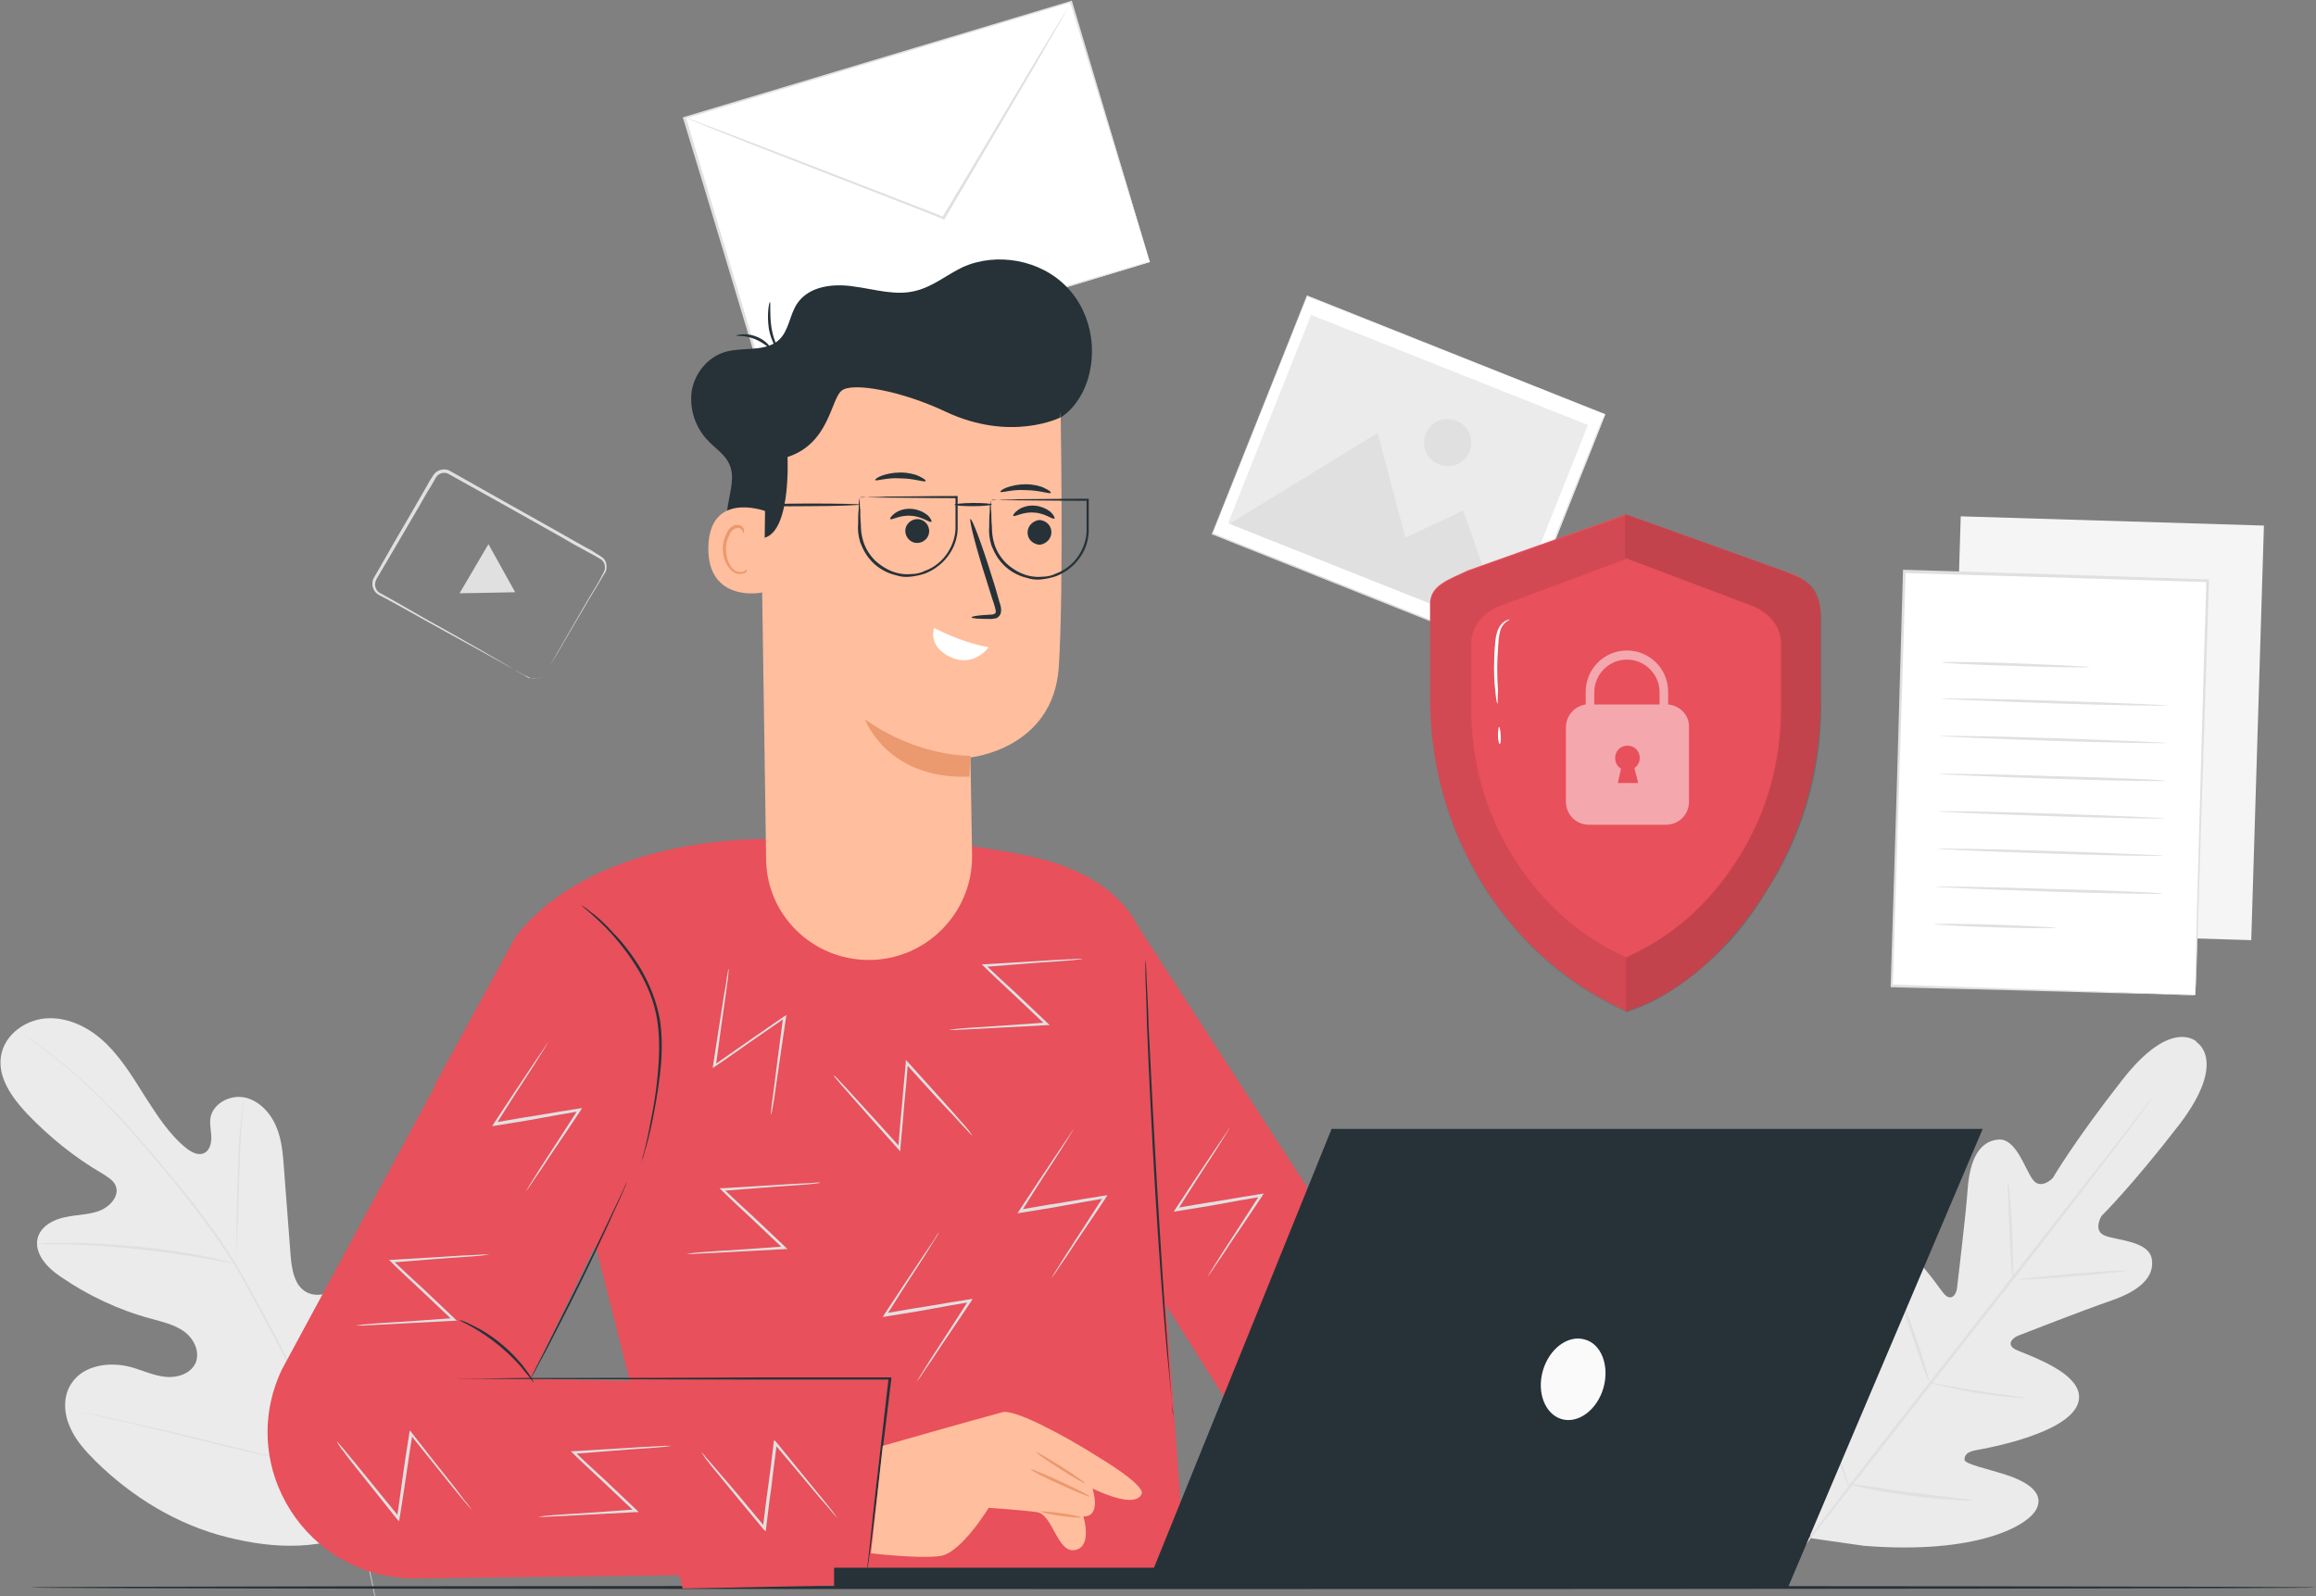 <svg width="547" height="377" viewBox="0 0 547 377" fill="none" xmlns="http://www.w3.org/2000/svg">
<rect x="0" y="0" width="547" height="377" fill="#808080" stroke="none"/>
<g clip-path="url(#clip0)">
<path d="M86.934 361.092C104.371 346.825 106.646 322.71 104.245 301.499C103.866 297.964 103.866 294.176 101.97 291.146C99.949 288.116 95.779 286.348 92.746 288.116C90.219 289.631 89.208 292.787 87.945 295.439C86.176 298.974 83.522 302.004 80.111 304.15C77.963 305.539 75.183 306.423 72.782 305.413C69.496 304.024 68.865 299.731 68.612 296.196C68.107 289.631 67.601 283.066 67.096 276.374C66.843 272.839 66.59 269.177 65.2 266.021C63.81 262.738 61.031 259.835 57.619 259.203C54.081 258.572 50.038 260.845 49.658 264.38C49.532 265.895 49.911 267.284 49.911 268.799C49.911 270.314 49.406 271.955 48.016 272.46C46.626 272.965 45.11 272.081 43.972 271.198C39.929 267.915 37.149 263.496 34.369 259.203C31.589 254.784 28.936 250.365 25.271 246.704C21.607 243.043 16.679 240.391 11.499 240.517C6.318 240.644 1.137 244.179 0.253 249.355C-0.632 254.406 2.78 259.203 6.318 262.991C11.625 268.546 17.69 273.47 24.261 277.258C25.398 278.015 26.788 278.773 27.293 280.035C28.304 282.308 26.156 284.833 23.882 285.843C21.228 286.98 18.322 286.853 15.542 287.485C12.762 287.99 9.856 289.505 8.971 292.156C7.834 295.944 11.12 299.479 14.405 301.625C20.849 306.044 28.051 309.453 35.633 311.473C38.286 312.231 41.193 312.862 43.467 314.503C45.741 316.145 47.258 319.175 46.247 321.826C45.11 324.478 41.951 325.488 39.171 325.235C36.391 324.983 33.737 323.72 31.084 322.962C26.03 321.574 19.712 322.331 16.806 326.876C14.91 329.78 15.037 333.694 16.427 336.851C17.69 340.007 20.091 342.658 22.618 345.184C31.21 353.643 41.951 360.208 53.702 363.112C65.327 366.016 75.941 366.142 86.934 361.092Z" fill="#EBEBEB"/>
<path d="M88.576 376.874C87.06 368.541 84.407 358.693 80.363 348.214C76.32 337.734 70.886 326.624 64.821 315.135C63.305 312.231 61.789 309.453 60.272 306.675C58.756 303.898 57.24 301.12 55.724 298.595C52.565 293.419 49.027 288.621 45.615 284.202C42.203 279.783 38.665 275.743 35.506 271.955C32.221 268.167 29.189 264.632 26.156 261.602C20.217 255.542 14.91 251.123 11.119 248.219C9.224 246.83 7.708 245.694 6.697 245.063C6.192 244.684 5.812 244.431 5.56 244.305C5.307 244.179 5.181 244.053 5.181 244.053C5.181 244.053 5.307 244.179 5.56 244.305C5.812 244.558 6.192 244.81 6.697 245.189C7.708 245.946 9.224 246.956 11.119 248.472C14.91 251.375 20.217 255.794 26.03 261.855C28.936 264.885 32.095 268.42 35.254 272.208C38.539 275.995 41.951 280.035 45.362 284.581C48.774 289 52.312 293.797 55.471 298.974C57.113 301.625 58.503 304.277 60.02 307.054C61.536 309.832 63.052 312.609 64.569 315.513C70.634 327.003 76.067 338.113 80.11 348.466C84.154 358.945 86.934 368.667 88.45 377" fill="#E0E0E0"/>
<path d="M55.471 298.595C55.471 298.595 55.597 298.09 55.723 297.08C55.85 296.07 55.976 294.681 55.976 292.914C56.229 289.378 56.355 284.454 56.482 279.025C56.608 273.596 56.861 268.672 57.113 265.137C57.24 263.37 57.366 261.981 57.492 260.971C57.619 259.961 57.619 259.456 57.619 259.456C57.619 259.456 57.492 259.961 57.366 260.971C57.24 261.981 56.987 263.37 56.861 265.137C56.482 268.672 56.229 273.596 56.102 279.025C55.976 284.454 55.85 289.252 55.85 292.914C55.85 294.681 55.723 296.07 55.723 297.08C55.471 297.964 55.471 298.595 55.471 298.595Z" fill="#E0E0E0"/>
<path d="M8.719 293.924C8.719 293.924 8.845 293.924 9.224 293.924C9.603 293.924 10.109 293.924 10.614 293.924C11.751 293.924 13.52 293.924 15.668 293.924C19.965 294.05 25.777 294.302 32.221 295.06C38.665 295.691 44.478 296.575 48.774 297.333C50.922 297.711 52.565 298.09 53.702 298.216C54.207 298.343 54.713 298.343 55.092 298.469C55.344 298.469 55.597 298.595 55.597 298.469C55.597 298.469 55.471 298.343 55.092 298.343C54.713 298.216 54.334 298.09 53.702 297.964C52.565 297.711 50.922 297.333 48.774 296.828C44.604 295.944 38.792 295.06 32.221 294.429C25.777 293.797 19.838 293.545 15.542 293.545C13.394 293.545 11.625 293.545 10.488 293.671C9.982 293.671 9.477 293.797 9.098 293.797C8.845 293.797 8.719 293.797 8.719 293.924Z" fill="#E0E0E0"/>
<path d="M79.731 347.456C79.731 347.456 79.858 347.204 79.984 346.825C80.111 346.32 80.363 345.815 80.616 345.057C81.121 343.542 81.879 341.396 82.764 338.744C84.533 333.315 86.807 325.866 89.208 317.533C91.609 309.201 93.757 301.625 95.4 296.196C96.284 293.545 96.916 291.399 97.421 289.757C97.674 289 97.8 288.495 97.927 287.99C98.053 287.611 98.053 287.358 98.053 287.358C98.053 287.358 97.927 287.611 97.8 287.99C97.674 288.495 97.421 289 97.169 289.757C96.663 291.272 95.905 293.419 95.021 296.07C93.252 301.499 90.977 308.948 88.576 317.281C86.176 325.614 84.028 333.189 82.385 338.618C81.5 341.27 80.869 343.416 80.363 345.057C80.111 345.815 79.984 346.32 79.858 346.825C79.731 347.204 79.731 347.456 79.731 347.456Z" fill="#E0E0E0"/>
<path d="M16.806 333.063C16.806 333.063 17.058 333.189 17.437 333.189C17.943 333.315 18.575 333.442 19.206 333.568C20.849 333.947 23.123 334.452 25.903 335.083C31.589 336.346 39.424 338.239 48.016 340.386C56.608 342.532 64.569 344.3 70.255 345.562C73.161 346.194 75.435 346.699 77.078 346.951C77.836 347.077 78.468 347.204 78.973 347.33C79.352 347.456 79.605 347.456 79.605 347.456C79.605 347.456 79.352 347.33 78.973 347.33C78.468 347.204 77.836 347.077 77.204 346.951C75.562 346.572 73.287 346.067 70.507 345.436C64.821 344.173 56.987 342.28 48.395 340.133C39.803 337.987 31.842 336.219 26.156 334.957C23.25 334.326 20.975 333.821 19.333 333.568C18.575 333.442 17.943 333.315 17.437 333.189C17.058 333.063 16.806 332.937 16.806 333.063Z" fill="#E0E0E0"/>
<path d="M253.067 0.367L161.712 27.83L180.241 89.37L271.596 61.907L253.067 0.367Z" fill="white"/>
<path d="M271.541 61.865C271.541 61.865 271.415 61.487 271.162 60.729C270.909 59.971 270.53 58.835 270.151 57.446C269.267 54.542 268.003 50.376 266.361 45.073C263.075 34.342 258.4 19.065 252.714 0.379L253.093 0.505C227.822 8.08 196.106 17.676 161.737 28.029L161.99 27.65C168.56 49.619 174.878 70.451 180.438 89.137L180.059 88.884C206.973 80.804 229.717 74.112 245.891 69.314C253.978 66.916 260.295 65.022 264.718 63.759C266.866 63.128 268.635 62.623 269.772 62.244C270.278 62.118 270.783 61.992 271.036 61.865C271.415 61.865 271.541 61.865 271.541 61.865C271.541 61.865 271.415 61.865 271.162 61.992C270.909 62.118 270.404 62.244 269.899 62.37C268.761 62.749 267.119 63.254 264.971 63.886C260.548 65.274 254.23 67.168 246.27 69.567C230.096 74.491 207.225 81.435 180.311 89.642L180.059 89.768L179.932 89.515C174.246 70.829 168.055 49.871 161.358 28.029L161.231 27.776L161.484 27.65C195.853 17.297 227.695 7.828 252.84 0.253L253.093 0.126L253.219 0.379C258.779 19.191 263.454 34.594 266.613 45.326C268.13 50.629 269.393 54.795 270.278 57.699C270.657 59.088 271.036 60.224 271.162 60.982C271.415 61.487 271.541 61.865 271.541 61.865Z" fill="#E0E0E0"/>
<path d="M252.967 0.379C252.967 0.379 252.967 0.505 252.84 0.631C252.714 0.884 252.588 1.136 252.461 1.389C252.082 2.146 251.45 3.156 250.819 4.419C249.302 7.07 247.154 10.732 244.501 15.403C239.067 24.62 231.486 37.498 223.146 51.639L223.02 51.891L222.767 51.765C221.883 51.386 220.872 51.007 219.988 50.629C203.94 44.316 189.409 38.761 178.795 34.594C173.614 32.574 169.318 30.806 166.412 29.67C165.022 29.039 163.885 28.66 163 28.281C162.621 28.155 162.369 28.029 162.116 27.902C161.863 27.776 161.863 27.776 161.863 27.776C161.863 27.776 161.99 27.776 162.116 27.902C162.369 28.029 162.621 28.029 163 28.155C163.885 28.408 165.022 28.913 166.412 29.418C169.445 30.554 173.741 32.195 178.921 34.215C189.535 38.255 204.067 43.937 220.114 50.124C221.125 50.502 222.009 50.881 222.894 51.26L222.515 51.386C230.981 37.245 238.562 24.494 244.122 15.151C246.902 10.605 249.05 6.944 250.692 4.293C251.45 3.03 252.082 2.02 252.461 1.389C252.714 1.136 252.84 0.884 252.967 0.631C252.967 0.379 252.967 0.379 252.967 0.379Z" fill="#E0E0E0"/>
<path d="M518.822 246.073C518.822 246.073 512.883 240.265 501.385 254.911C489.886 269.556 484.832 278.268 484.832 278.268C484.832 278.268 481.926 281.298 480.031 278.52C478.135 275.869 476.114 268.799 471.944 269.177C467.521 269.556 465.247 273.849 464.741 280.793C464.236 287.737 462.341 302.888 462.214 304.277C462.088 305.665 460.951 307.433 459.308 305.792C457.665 304.15 449.452 290.262 443.134 294.555C436.816 298.848 438.333 318.417 438.459 320.564C438.585 322.71 438.08 323.468 436.943 323.846C435.932 324.099 433.531 319.175 431.004 315.387C428.477 311.473 424.939 307.433 421.401 310.337C417.989 313.115 414.325 326.876 423.043 352.001L427.845 363.364L440.228 365.132C466.889 367.278 479.272 360.334 481.041 356.294C482.937 352.254 478.009 349.729 473.713 348.34C469.417 346.951 463.983 345.815 463.983 344.805C463.983 343.668 464.615 342.911 466.763 342.532C468.911 342.153 488.244 338.744 490.771 331.548C493.298 324.351 477.756 319.806 475.861 318.67C473.839 317.533 475.355 316.018 476.619 315.513C477.883 315.008 492.161 309.453 498.731 307.181C505.302 304.908 508.966 301.625 508.208 297.333C507.45 293.166 500.248 293.04 497.215 291.904C494.183 290.767 496.331 287.232 496.331 287.232C496.331 287.232 503.533 280.162 514.905 265.39C526.151 250.492 518.822 246.199 518.822 246.199" fill="#EBEBEB"/>
<path d="M508.461 259.203C508.461 259.203 508.461 259.33 508.208 259.582C508.082 259.835 507.829 260.087 507.576 260.466C506.944 261.223 506.186 262.486 505.049 263.875C502.901 266.905 499.616 271.071 495.572 276.374C487.612 286.853 476.366 301.246 463.857 317.155C451.474 333.063 440.228 347.33 432.015 357.809C427.971 362.986 424.686 367.152 422.411 370.182C421.274 371.571 420.39 372.707 419.758 373.591C419.505 373.97 419.253 374.222 419 374.475C418.873 374.727 418.747 374.727 418.747 374.727C418.747 374.727 418.747 374.601 419 374.349C419.126 374.096 419.379 373.844 419.632 373.465C420.263 372.707 421.022 371.445 422.159 370.056C424.307 367.026 427.592 362.859 431.636 357.557C439.596 347.077 450.842 332.684 463.351 316.776C475.734 300.868 486.98 286.601 495.193 276.122C499.237 270.945 502.522 266.779 504.796 263.748C505.933 262.36 506.818 261.223 507.45 260.34C507.702 259.961 507.955 259.708 508.208 259.456C508.334 259.33 508.461 259.203 508.461 259.203Z" fill="#E0E0E0"/>
<path d="M474.218 279.152C474.344 279.152 474.471 280.414 474.723 282.434C474.85 284.454 475.102 287.358 475.229 290.515C475.355 293.545 475.355 296.323 475.481 298.595C475.481 300.615 475.608 301.878 475.481 301.878C475.355 301.878 475.229 300.615 474.976 298.595C474.85 296.575 474.723 293.671 474.597 290.515C474.471 287.485 474.344 284.833 474.344 282.434C474.091 280.414 474.091 279.152 474.218 279.152Z" fill="#E0E0E0"/>
<path d="M476.492 302.257C476.492 302.13 482.305 301.499 489.507 300.868C496.709 300.236 502.648 299.984 502.648 300.11C502.648 300.236 496.836 300.868 489.633 301.499C482.305 302.13 476.492 302.383 476.492 302.257Z" fill="#E0E0E0"/>
<path d="M455.518 326.624C455.518 326.498 456.781 326.75 458.929 327.129C460.951 327.508 463.857 328.013 467.016 328.518C470.175 329.023 473.081 329.402 475.103 329.654C477.125 329.907 478.515 330.159 478.515 330.159C478.515 330.285 477.251 330.285 475.103 330.033C472.955 329.907 470.049 329.528 466.89 329.023C463.731 328.518 460.825 327.886 458.803 327.381C456.655 327.003 455.518 326.624 455.518 326.624Z" fill="#E0E0E0"/>
<path d="M448.82 306.044C448.947 306.044 449.326 307.18 450.084 308.948C450.716 310.716 451.6 313.241 452.611 316.145C453.496 318.922 454.38 321.447 454.885 323.341C455.391 325.235 455.77 326.371 455.644 326.371C455.517 326.371 455.138 325.235 454.38 323.468C453.748 321.7 452.864 319.175 451.853 316.271C450.968 313.493 450.084 310.968 449.578 309.074C449.073 307.307 448.82 306.17 448.82 306.044Z" fill="#E0E0E0"/>
<path d="M427.593 325.235C427.719 325.235 428.224 326.624 429.109 329.023C429.993 331.295 431.131 334.578 432.394 338.113C433.658 341.648 434.795 344.931 435.553 347.33C436.311 349.729 436.69 351.118 436.69 351.244C436.564 351.244 436.059 349.855 435.174 347.456C434.29 345.184 433.152 341.901 431.889 338.366C430.625 334.831 429.488 331.548 428.73 329.149C427.972 326.75 427.466 325.235 427.593 325.235Z" fill="#E0E0E0"/>
<path d="M436.563 350.486C436.563 350.36 438.206 350.613 440.86 350.991C443.513 351.37 447.177 352.001 451.095 352.506C455.138 353.011 458.802 353.39 461.456 353.769C464.109 354.021 465.752 354.274 465.752 354.4C465.752 354.526 464.109 354.526 461.456 354.274C458.802 354.148 455.138 353.769 451.095 353.264C447.051 352.759 443.387 352.128 440.86 351.623C438.206 350.991 436.563 350.613 436.563 350.486Z" fill="#E0E0E0"/>
<path d="M463.091 121.962L460.099 219.888L531.707 222.072L534.7 124.147L463.091 121.962Z" fill="#F5F5F5"/>
<path d="M449.899 134.918L446.906 232.844L518.515 235.029L521.507 137.103L449.899 134.918Z" fill="white"/>
<path d="M518.443 235.088C518.443 235.088 518.443 234.962 518.443 234.583C518.443 234.205 518.443 233.826 518.443 233.195C518.443 231.932 518.569 230.164 518.569 227.892C518.696 223.22 518.822 216.403 519.075 207.817C519.58 190.646 520.212 166.153 521.097 137.24L521.349 137.493C499.742 136.861 475.482 136.104 449.705 135.346L450.084 134.968C448.947 171.582 447.936 205.418 447.051 232.816L446.799 232.563C468.406 233.321 486.348 233.826 498.858 234.331C505.049 234.583 509.977 234.71 513.262 234.836C514.905 234.962 516.169 234.962 517.053 234.962C518.064 234.962 518.443 235.088 518.443 235.088C518.443 235.088 518.064 235.088 517.179 235.088C516.295 235.088 515.031 235.088 513.389 234.962C510.104 234.836 505.176 234.71 498.984 234.583C486.475 234.205 468.532 233.7 446.799 233.195H446.546V232.942C447.43 205.418 448.441 171.582 449.452 134.968V134.589H449.831C475.482 135.346 499.869 136.104 521.476 136.861H521.728V137.114C520.844 166.153 519.959 190.646 519.454 207.943C519.201 216.529 518.949 223.347 518.822 228.018C518.696 230.291 518.696 232.058 518.569 233.321C518.569 233.952 518.569 234.331 518.569 234.71C518.443 234.836 518.443 235.088 518.443 235.088Z" fill="#E0E0E0"/>
<path d="M493.55 157.567C493.55 157.694 485.716 157.694 476.113 157.315C466.51 157.062 458.676 156.684 458.676 156.431C458.676 156.305 466.51 156.305 476.113 156.684C485.716 157.062 493.55 157.441 493.55 157.567Z" fill="#E0E0E0"/>
<path d="M512.125 166.658C512.125 166.784 500.121 166.658 485.338 166.153C470.554 165.648 458.55 165.143 458.55 165.016C458.55 164.89 470.554 165.016 485.338 165.521C500.121 166.026 512.125 166.531 512.125 166.658Z" fill="#E0E0E0"/>
<path d="M511.746 175.496C511.746 175.622 499.742 175.496 484.959 174.991C470.175 174.486 458.171 173.981 458.171 173.854C458.171 173.728 470.175 173.854 484.959 174.359C499.742 174.864 511.746 175.369 511.746 175.496Z" fill="#E0E0E0"/>
<path d="M511.493 184.46C511.493 184.586 499.489 184.46 484.706 183.955C469.922 183.45 457.918 182.945 457.918 182.818C457.918 182.692 469.922 182.818 484.706 183.323C499.489 183.702 511.493 184.207 511.493 184.46Z" fill="#E0E0E0"/>
<path d="M511.24 193.298C511.24 193.424 499.237 193.298 484.453 192.793C469.669 192.288 457.665 191.783 457.665 191.656C457.665 191.53 469.669 191.656 484.453 192.161C499.237 192.666 511.24 193.171 511.24 193.298Z" fill="#E0E0E0"/>
<path d="M510.988 202.136C510.988 202.262 498.984 202.136 484.2 201.631C469.416 201.126 457.412 200.621 457.412 200.494C457.412 200.368 469.416 200.494 484.2 200.999C498.984 201.504 510.988 202.009 510.988 202.136Z" fill="#E0E0E0"/>
<path d="M510.736 211.1C510.736 211.226 498.732 211.1 483.948 210.595C469.164 210.09 457.16 209.585 457.16 209.458C457.16 209.332 469.164 209.458 483.948 209.964C498.732 210.342 510.736 210.847 510.736 211.1Z" fill="#E0E0E0"/>
<path d="M485.59 219.18C485.59 219.306 479.145 219.306 471.185 219.054C463.224 218.801 456.78 218.423 456.78 218.296C456.78 218.17 463.224 218.17 471.185 218.423C479.145 218.675 485.59 219.054 485.59 219.18Z" fill="#E0E0E0"/>
<path d="M308.726 69.829L286.338 126.017L356.777 154.039L379.165 97.85L308.726 69.829Z" fill="white"/>
<path d="M379.072 97.848C379.072 97.848 378.945 97.848 378.693 97.722C378.44 97.596 378.187 97.469 377.682 97.343C376.797 96.965 375.534 96.46 373.891 95.828C370.606 94.566 365.678 92.546 359.486 90.147C347.103 85.223 329.54 78.279 308.564 69.946L308.691 69.82C301.994 86.612 294.412 105.802 286.326 126.003L286.199 125.877C312.229 136.23 336.489 145.952 356.58 153.906H356.454C363.277 136.988 368.837 122.973 372.754 113.125C374.776 108.201 376.292 104.414 377.303 101.762C377.808 100.5 378.187 99.49 378.566 98.732C378.945 98.227 379.072 97.848 379.072 97.848C379.072 97.848 378.945 98.227 378.693 98.858C378.44 99.49 378.061 100.5 377.555 101.888C376.545 104.54 375.028 108.328 373.007 113.251C369.09 123.099 363.53 137.114 356.833 154.158V154.285H356.706C336.616 146.331 312.355 136.609 286.326 126.256H286.199V126.13C294.286 105.802 301.994 86.612 308.564 69.946V69.82H308.691C329.666 78.152 347.23 85.223 359.613 90.147C365.804 92.672 370.606 94.566 374.017 95.954C375.66 96.586 376.924 97.091 377.808 97.469C378.187 97.596 378.566 97.722 378.819 97.848C379.072 97.848 379.072 97.848 379.072 97.848Z" fill="#E0E0E0"/>
<path d="M309.658 74.381L290.074 123.531L355.465 149.545L375.049 100.394L309.658 74.381Z" fill="#EBEBEB"/>
<path d="M290.369 123.731L325.37 102.267L331.941 127.013L345.587 120.574L355.822 149.739L290.369 123.731Z" fill="#E0E0E0"/>
<path d="M347.103 106.56C345.966 109.464 342.807 110.853 339.901 109.716C336.995 108.58 335.605 105.424 336.742 102.52C337.879 99.616 341.038 98.227 343.944 99.363C346.85 100.5 348.24 103.656 347.103 106.56Z" fill="#E0E0E0"/>
<path d="M125.22 160.092C125.22 160.092 125.725 160.471 126.736 160.345C127.241 160.345 127.873 160.092 128.379 159.587C128.884 159.082 129.263 158.199 129.769 157.441C131.664 154.032 134.57 149.108 137.982 143.174C138.866 141.659 139.751 140.144 140.762 138.503C141.267 137.619 141.772 136.861 142.152 135.978C142.404 135.599 142.657 135.094 142.783 134.715C142.91 134.336 142.91 133.831 142.783 133.326C142.657 132.947 142.404 132.442 142.025 132.19C141.646 131.937 141.141 131.685 140.762 131.432C139.877 130.927 138.866 130.422 137.982 129.917C136.086 128.907 134.065 127.771 132.169 126.635C124.082 122.089 115.364 117.165 106.013 111.989C105.003 111.358 103.613 111.736 102.981 112.746C102.349 113.883 101.717 115.019 100.959 116.155C99.696 118.428 98.432 120.574 97.168 122.721C94.641 127.013 92.24 131.18 89.84 135.22C89.587 135.725 89.208 136.23 88.955 136.735C88.703 137.24 88.576 137.619 88.576 138.124C88.576 138.629 88.829 139.134 89.082 139.513C89.334 139.891 89.84 140.144 90.345 140.397C92.24 141.407 94.136 142.543 95.905 143.553C99.443 145.573 102.728 147.467 105.761 149.108C111.826 152.517 116.627 155.295 120.039 157.315C121.682 158.325 122.945 159.082 123.956 159.587C124.335 159.84 124.714 160.092 124.967 160.219C125.093 160.092 125.22 160.092 125.22 160.092C125.22 160.092 125.093 160.092 124.841 159.966C124.588 159.84 124.209 159.587 123.83 159.461C122.945 158.956 121.555 158.199 119.913 157.315C116.501 155.421 111.573 152.643 105.508 149.361C102.475 147.719 99.19 145.826 95.526 143.805C93.757 142.795 91.861 141.785 89.966 140.775C89.461 140.523 88.955 140.27 88.576 139.765C88.197 139.26 87.944 138.629 87.944 137.998C87.944 137.366 88.071 136.735 88.45 136.23C88.703 135.725 89.082 135.22 89.334 134.715C91.609 130.675 94.01 126.508 96.537 122.216C97.8 120.069 99.064 117.797 100.327 115.65C100.959 114.514 101.591 113.378 102.349 112.241C103.107 110.979 105.003 110.474 106.266 111.231C115.49 116.408 124.335 121.458 132.296 125.877C134.317 127.013 136.213 128.15 138.108 129.16C139.119 129.665 140.003 130.17 140.888 130.801C141.393 131.054 141.772 131.306 142.278 131.685C142.783 132.064 143.036 132.569 143.162 133.074C143.289 133.579 143.289 134.21 143.162 134.715C143.036 135.22 142.657 135.599 142.404 136.104C141.899 136.988 141.393 137.745 140.888 138.629C139.877 140.27 138.993 141.785 138.108 143.3C134.57 149.234 131.79 154.158 129.769 157.441C129.263 158.199 128.884 159.082 128.379 159.587C127.873 160.092 127.115 160.345 126.61 160.345C126.104 160.345 125.725 160.219 125.472 160.219C125.22 160.219 125.22 160.092 125.22 160.092Z" fill="#E0E0E0"/>
<path d="M118.522 134.21L121.681 139.892L115.111 140.018L108.54 140.144L111.952 134.336L115.363 128.528L118.522 134.21Z" fill="#E0E0E0"/>
<path d="M547 374.98C547 375.232 426.202 375.359 277.101 375.359C128 375.359 7.202 375.232 7.202 374.98C7.202 374.727 128 374.601 277.101 374.601C426.202 374.601 547 374.727 547 374.98Z" fill="#263238"/>
<path d="M140.761 294.681L102.602 256.426L121.808 221.2C141.014 196.707 181.575 198.222 181.575 198.222C181.575 198.222 209.247 195.57 241.468 201.883C273.689 208.196 271.162 229.533 271.162 229.533L275.458 308.569L280.133 372.834L161.231 375.232L140.761 294.681Z" fill="#E8505B"/>
<path d="M204.825 371.571L98.306 372.834C72.655 373.086 55.597 346.572 66.59 323.468L112.205 239.002L153.65 267.031L125.346 325.74L211.648 327.255L204.825 371.571Z" fill="#E8505B"/>
<path d="M267.372 216.655L352.916 348.592L303.005 351.875C303.005 351.875 273.184 304.908 273.943 305.918C275.08 307.686 267.372 216.655 267.372 216.655Z" fill="#E8505B"/>
<path d="M151.502 274.606C151.502 274.606 151.502 274.354 151.628 273.975C151.754 273.47 151.881 272.839 152.133 272.081C152.512 270.44 153.144 268.041 153.65 265.011C154.281 261.981 154.913 258.446 155.292 254.406C155.671 250.365 155.924 245.946 155.292 241.401C154.661 236.856 152.892 232.69 150.87 229.281C148.848 225.872 146.574 222.968 144.552 220.695C142.53 218.423 140.635 216.781 139.371 215.645C138.108 214.509 137.35 214.004 137.35 213.877C137.35 213.877 137.602 214.004 137.981 214.256C138.36 214.509 138.866 214.887 139.498 215.392C140.888 216.403 142.783 218.044 144.805 220.316C146.953 222.463 149.227 225.367 151.375 228.902C153.397 232.437 155.166 236.603 155.924 241.275C156.556 245.946 156.303 250.365 155.798 254.406C155.292 258.446 154.661 261.981 154.029 265.011C153.397 268.041 152.765 270.44 152.26 272.081C152.007 272.965 151.881 273.596 151.628 273.975C151.628 274.354 151.502 274.606 151.502 274.606Z" fill="#263238"/>
<path d="M148.09 279.152C148.09 279.152 147.838 279.909 147.332 281.046C146.827 282.308 146.069 283.949 145.058 286.096C143.162 290.388 140.383 296.323 137.224 302.762C134.065 309.201 131.032 315.008 128.884 319.175C127.747 321.195 126.862 322.963 126.231 324.099C125.599 325.235 125.22 325.866 125.22 325.866C125.22 325.866 125.472 325.235 126.104 323.973C126.736 322.71 127.621 321.069 128.631 319.049C130.779 314.756 133.686 308.948 136.845 302.635C140.004 296.196 142.783 290.388 144.805 286.096C145.816 284.076 146.574 282.434 147.206 281.046C147.711 279.783 148.09 279.152 148.09 279.152Z" fill="#263238"/>
<path d="M204.825 371.571C204.825 371.571 204.825 371.445 204.825 371.318C204.825 371.192 204.825 370.94 204.825 370.687C204.825 370.056 204.951 369.298 205.078 368.162C205.33 365.889 205.709 362.733 206.089 358.693C206.973 350.486 208.363 338.997 209.879 325.488L210.132 325.866C200.529 325.866 189.915 325.866 178.669 325.866C157.188 325.866 137.729 325.74 123.577 325.74C116.628 325.74 110.815 325.614 106.898 325.614C105.003 325.614 103.487 325.614 102.349 325.614C101.844 325.614 101.465 325.614 101.212 325.614C100.959 325.614 100.833 325.614 100.833 325.614C100.833 325.614 100.959 325.614 101.212 325.614C101.465 325.614 101.844 325.614 102.349 325.614C103.487 325.614 105.003 325.614 106.898 325.614C110.942 325.614 116.628 325.614 123.577 325.488C137.729 325.488 157.188 325.488 178.669 325.361C189.915 325.361 200.529 325.361 210.132 325.361H210.511V325.74C208.868 339.249 207.478 350.739 206.468 358.945C205.962 362.986 205.583 366.142 205.204 368.415C205.078 369.425 204.951 370.308 204.825 370.94C204.825 371.192 204.699 371.445 204.699 371.571C204.951 371.445 204.825 371.571 204.825 371.571Z" fill="#263238"/>
<path d="M126.105 326.624C125.978 326.624 125.347 325.614 123.957 323.973C122.693 322.331 120.671 320.185 118.271 318.165C115.87 316.145 113.343 314.503 111.574 313.493C109.805 312.483 108.541 311.978 108.541 311.852C108.541 311.726 109.805 312.104 111.7 313.115C113.595 313.998 116.122 315.513 118.65 317.66C121.177 319.806 123.072 321.952 124.336 323.72C125.599 325.361 126.105 326.624 126.105 326.624Z" fill="#263238"/>
<path d="M277.227 334.957C277.227 334.957 277.101 334.578 277.101 333.82C276.975 333.063 276.848 332.053 276.722 330.664C276.469 327.886 276.09 323.973 275.585 319.049C274.7 309.327 273.689 295.691 272.805 280.793C271.92 265.895 271.288 252.259 270.909 242.411C270.783 237.487 270.657 233.573 270.53 230.796C270.53 229.407 270.53 228.397 270.53 227.639C270.53 226.882 270.53 226.503 270.53 226.503C270.53 226.503 270.53 226.882 270.657 227.639C270.657 228.397 270.783 229.533 270.783 230.796C270.909 233.573 271.162 237.614 271.288 242.411C271.794 252.259 272.426 265.769 273.31 280.667C274.195 295.565 275.079 309.201 275.837 318.922C276.216 323.72 276.469 327.76 276.722 330.538C276.848 331.8 276.848 332.937 276.974 333.694C277.227 334.578 277.227 334.957 277.227 334.957Z" fill="#263238"/>
<path d="M182.081 263.243C182.081 263.243 182.081 262.612 182.207 261.476C182.333 260.213 182.586 258.698 182.839 256.678C183.344 252.512 184.102 246.83 184.987 240.139L185.492 240.391C182.965 242.159 180.185 244.053 177.279 246.073C174.373 248.093 171.593 250.113 168.939 251.88L168.308 252.259L168.434 251.502C169.445 244.936 170.329 239.255 170.961 235.215C171.34 233.321 171.593 231.68 171.719 230.543C171.972 229.407 171.972 228.902 172.098 228.902C172.098 228.902 172.098 229.533 171.972 230.669C171.846 231.806 171.593 233.447 171.34 235.467C170.708 239.634 169.95 245.315 169.066 251.88L168.56 251.628C171.087 249.86 173.994 247.84 176.9 245.82C179.806 243.8 182.586 241.906 185.113 240.139L185.745 239.76L185.619 240.517C184.608 247.083 183.85 252.764 183.218 256.931C182.965 258.951 182.712 260.466 182.46 261.728C182.333 262.612 182.207 263.243 182.081 263.243Z" fill="#E0E0E0"/>
<path d="M229.717 268.294C229.717 268.294 229.212 267.915 228.454 267.031C227.569 266.147 226.558 265.011 225.168 263.496C222.262 260.466 218.345 256.173 213.923 251.249L214.428 251.123C214.175 254.279 213.923 257.562 213.544 261.097C213.291 264.632 212.912 268.041 212.659 271.198V271.955L212.154 271.45C207.731 266.526 203.94 262.233 201.161 259.077C199.897 257.562 198.76 256.426 198.002 255.416C197.243 254.532 196.864 254.153 196.991 254.027C196.991 254.027 197.496 254.406 198.254 255.289C199.139 256.173 200.15 257.309 201.54 258.825C204.319 261.855 208.237 266.147 212.659 271.071L212.154 271.198C212.406 268.041 212.659 264.632 213.038 261.097C213.291 257.562 213.67 254.279 213.923 251.123V250.365L214.428 250.87C218.851 255.794 222.768 260.087 225.547 263.243C226.811 264.759 227.948 265.895 228.706 266.905C229.338 267.789 229.717 268.294 229.717 268.294Z" fill="#E0E0E0"/>
<path d="M253.599 266.652C253.599 266.652 253.346 267.157 252.714 268.167C252.082 269.177 251.198 270.566 250.187 272.208C247.912 275.743 244.754 280.541 241.216 286.222L240.963 285.717C243.995 285.212 247.407 284.581 250.819 284.076C254.357 283.444 257.642 282.939 260.801 282.434L261.559 282.308L261.18 282.939C257.516 288.495 254.23 293.166 251.956 296.701C250.819 298.343 249.934 299.605 249.302 300.615C248.671 301.499 248.292 302.004 248.292 302.004C248.292 302.004 248.544 301.499 249.176 300.489C249.808 299.479 250.692 298.09 251.703 296.449C253.978 292.914 257.137 288.116 260.675 282.561L260.927 283.066C257.768 283.571 254.483 284.202 250.945 284.833C247.533 285.465 244.122 285.97 241.089 286.475L240.331 286.601L240.71 285.97C244.374 280.414 247.533 275.617 249.934 272.081C251.071 270.44 251.956 269.051 252.588 268.167C253.219 267.157 253.599 266.652 253.599 266.652Z" fill="#E0E0E0"/>
<path d="M221.757 291.146C221.757 291.146 221.504 291.651 220.872 292.661C220.24 293.671 219.356 295.06 218.345 296.701C216.071 300.236 212.912 305.034 209.374 310.716L209.121 310.211C212.154 309.706 215.565 309.074 218.977 308.569C222.515 307.938 225.8 307.433 228.959 306.928L229.717 306.802L229.338 307.433C225.674 312.988 222.389 317.66 220.114 321.195C218.977 322.836 218.092 324.099 217.461 325.109C216.829 325.993 216.45 326.498 216.45 326.498C216.45 326.498 216.702 325.993 217.334 324.983C217.966 323.973 218.851 322.584 219.861 320.942C222.136 317.407 225.295 312.609 228.833 307.054L229.085 307.559C225.927 308.064 222.641 308.696 219.103 309.327C215.692 309.958 212.28 310.463 209.247 310.968L208.489 311.094L208.868 310.463C212.533 304.908 215.692 300.11 218.092 296.575C219.23 294.934 220.114 293.545 220.746 292.661C221.378 291.525 221.757 291.02 221.757 291.146Z" fill="#E0E0E0"/>
<path d="M290.495 266.274C290.495 266.274 290.242 266.779 289.611 267.789C288.979 268.799 288.094 270.188 287.083 271.829C284.809 275.364 281.65 280.162 278.112 285.843L277.859 285.338C280.892 284.833 284.304 284.202 287.715 283.697C291.253 283.066 294.538 282.561 297.697 282.056L298.456 281.929L298.076 282.561C294.412 288.116 291.127 292.787 288.852 296.323C287.715 297.964 286.831 299.226 286.199 300.236C285.567 301.12 285.188 301.625 285.188 301.625C285.188 301.625 285.441 301.12 286.073 300.11C286.704 299.1 287.589 297.711 288.6 296.07C290.874 292.535 294.033 287.737 297.571 282.182L297.824 282.687C294.665 283.192 291.38 283.823 287.842 284.454C284.43 285.086 281.018 285.591 277.986 286.096L277.228 286.222L277.607 285.591C281.271 280.035 284.43 275.238 286.831 271.703C287.968 270.061 288.852 268.672 289.484 267.789C290.116 266.779 290.495 266.274 290.495 266.274Z" fill="#E0E0E0"/>
<path d="M129.516 246.073C129.516 246.073 129.263 246.578 128.631 247.588C127.999 248.598 127.115 249.987 126.104 251.628C123.829 255.163 120.671 259.961 117.133 265.642L116.88 265.137C119.912 264.632 123.324 264.001 126.736 263.496C130.274 262.865 133.559 262.36 136.718 261.855L137.476 261.728L137.097 262.36C133.433 267.915 130.147 272.586 127.873 276.122C126.736 277.763 125.851 279.025 125.219 280.036C124.588 280.919 124.209 281.424 124.209 281.424C124.209 281.424 124.461 280.919 125.093 279.909C125.725 278.899 126.609 277.51 127.62 275.869C129.895 272.334 133.054 267.536 136.592 261.981L136.844 262.486C133.685 262.991 130.4 263.622 126.862 264.254C123.45 264.885 120.039 265.39 117.006 265.895L116.248 266.021L116.627 265.39C120.291 259.835 123.45 255.037 125.851 251.502C126.988 249.86 127.873 248.472 128.505 247.588C129.136 246.578 129.516 246.073 129.516 246.073Z" fill="#E0E0E0"/>
<path d="M79.605 340.512C79.605 340.512 79.984 340.891 80.743 341.775C81.501 342.658 82.511 343.921 83.775 345.436C86.429 348.719 90.093 353.138 94.263 358.314L93.757 358.44C94.263 355.41 94.642 352.001 95.147 348.592C95.653 345.057 96.158 341.648 96.663 338.618L96.79 337.861L97.295 338.492C101.339 343.668 104.877 348.214 107.53 351.496C108.667 353.011 109.678 354.4 110.436 355.284C111.068 356.168 111.447 356.673 111.447 356.673C111.447 356.673 111.068 356.294 110.31 355.41C109.552 354.526 108.541 353.264 107.277 351.749C104.624 348.466 101.086 344.047 96.916 338.871L97.422 338.744C96.916 341.901 96.411 345.184 95.905 348.719C95.4 352.128 94.894 355.536 94.389 358.567L94.263 359.324L93.757 358.819C89.588 353.643 86.049 349.097 83.396 345.815C82.132 344.3 81.248 342.911 80.49 342.027C79.858 341.017 79.479 340.512 79.605 340.512Z" fill="#E0E0E0"/>
<path d="M193.706 279.404C193.706 279.404 193.074 279.53 191.936 279.657C190.673 279.783 189.157 279.909 187.135 280.035C182.965 280.288 177.153 280.793 170.582 281.298L170.835 280.793C173.109 282.939 175.51 285.212 178.164 287.611C180.691 290.01 183.218 292.409 185.492 294.555L185.998 295.06H185.24C178.669 295.439 172.857 295.691 168.687 295.944C166.665 296.07 165.149 296.07 163.885 296.196C162.748 296.196 162.116 296.196 162.116 296.196C162.116 296.196 162.748 296.07 163.885 295.944C165.149 295.817 166.665 295.691 168.687 295.565C172.857 295.312 178.543 294.934 185.24 294.429L184.987 294.934C182.712 292.787 180.185 290.388 177.658 287.99C175.131 285.591 172.604 283.318 170.456 281.172L169.95 280.667H170.709C177.405 280.288 183.091 279.909 187.261 279.657C189.283 279.53 190.799 279.53 192.063 279.404C193.074 279.278 193.706 279.278 193.706 279.404Z" fill="#E0E0E0"/>
<path d="M165.654 343.037C165.654 343.037 166.16 343.416 166.792 344.3C167.55 345.184 168.687 346.446 169.95 347.961C172.73 351.118 176.395 355.537 180.691 360.713L180.185 360.839C180.564 357.809 180.944 354.4 181.449 350.991C181.954 347.456 182.333 344.047 182.713 340.891L182.839 340.133L183.344 340.638C187.514 345.815 191.178 350.234 193.832 353.516C195.095 355.031 196.106 356.294 196.865 357.304C197.496 358.188 197.875 358.693 197.875 358.693C197.875 358.693 197.496 358.314 196.738 357.43C195.98 356.547 194.969 355.284 193.579 353.769C190.926 350.613 187.261 346.194 182.965 341.143L183.471 341.017C183.092 344.173 182.586 347.582 182.207 351.118C181.702 354.526 181.323 357.935 180.943 360.965L180.817 361.723L180.312 361.218C176.016 356.042 172.351 351.623 169.698 348.34C168.434 346.825 167.423 345.562 166.665 344.552C166.033 343.542 165.654 343.037 165.654 343.037Z" fill="#E0E0E0"/>
<path d="M115.617 296.323C115.617 296.323 114.985 296.449 113.848 296.575C112.584 296.701 111.068 296.828 109.046 296.954C104.876 297.206 99.064 297.711 92.493 298.216L92.746 297.711C95.02 299.858 97.421 302.13 100.075 304.529C102.602 306.928 105.129 309.327 107.403 311.473L107.909 311.978H107.151C100.58 312.357 94.768 312.61 90.598 312.862C88.576 312.988 87.06 312.988 85.796 313.115C84.659 313.115 84.027 313.115 84.027 313.115C84.027 313.115 84.659 312.988 85.796 312.862C87.06 312.736 88.576 312.61 90.598 312.483C94.768 312.231 100.454 311.852 107.151 311.347L106.898 311.852C104.624 309.706 102.096 307.307 99.569 304.908C97.042 302.509 94.515 300.236 92.367 298.09L91.862 297.585H92.62C99.317 297.206 105.003 296.828 109.172 296.575C111.194 296.449 112.71 296.449 113.974 296.323C114.985 296.323 115.617 296.323 115.617 296.323Z" fill="#E0E0E0"/>
<path d="M158.578 341.522C158.578 341.522 157.946 341.648 156.809 341.775C155.545 341.901 154.029 342.027 152.007 342.153C147.837 342.406 142.025 342.911 135.454 343.416L135.707 342.911C137.981 345.057 140.382 347.33 143.036 349.729C145.563 352.128 148.09 354.526 150.364 356.673L150.87 357.178H150.112C143.541 357.557 137.729 357.809 133.559 358.062C131.537 358.188 130.021 358.188 128.757 358.314C127.62 358.314 126.988 358.314 126.988 358.314C126.988 358.314 127.62 358.188 128.757 358.062C130.021 357.935 131.537 357.809 133.559 357.683C137.729 357.43 143.415 357.052 150.112 356.547L149.859 357.052C147.584 354.905 145.057 352.506 142.53 350.107C140.003 347.709 137.476 345.436 135.328 343.29L134.822 342.785H135.581C142.277 342.406 147.964 342.027 152.133 341.775C154.155 341.648 155.671 341.648 156.935 341.522C157.946 341.522 158.578 341.522 158.578 341.522Z" fill="#E0E0E0"/>
<path d="M255.621 226.503C255.621 226.503 254.989 226.629 253.852 226.756C252.588 226.882 251.072 227.008 249.05 227.134C244.88 227.387 239.068 227.892 232.497 228.397L232.75 227.892C235.024 230.038 237.425 232.311 240.079 234.71C242.606 237.108 245.133 239.507 247.407 241.654L247.913 242.159H247.155C240.584 242.537 234.772 242.79 230.602 243.043C228.58 243.169 227.064 243.169 225.8 243.295C224.663 243.295 224.031 243.295 224.031 243.295C224.031 243.295 224.663 243.169 225.8 243.043C227.064 242.916 228.58 242.79 230.602 242.664C234.772 242.411 240.458 242.032 247.155 241.527L246.902 242.032C244.627 239.886 242.1 237.487 239.573 235.088C237.046 232.69 234.519 230.417 232.371 228.271L231.865 227.766H232.624C239.32 227.387 245.007 227.008 249.176 226.756C251.198 226.629 252.714 226.629 253.978 226.503C254.989 226.503 255.621 226.377 255.621 226.503Z" fill="#E0E0E0"/>
<path d="M208.489 341.522C208.489 341.522 229.717 335.462 236.793 333.568C239.573 332.81 251.324 338.997 259.411 344.173C259.411 344.173 270.53 350.739 269.646 352.885C268.635 355.158 264.591 354.653 258.021 351.623C258.021 351.623 260.295 358.314 255.873 358.188C255.873 358.188 258.147 365.384 253.851 366.142C249.681 366.899 248.67 357.683 244.88 357.178C241.215 356.673 233.508 356.168 233.508 356.168C233.508 356.168 227.063 366.773 222.135 367.531C217.207 368.288 205.709 366.9 205.709 366.9L208.489 341.522Z" fill="#FFBE9D"/>
<path d="M244.754 343.037C244.88 342.911 247.533 344.426 250.692 346.446C253.851 348.466 256.378 350.234 256.252 350.36C256.126 350.486 253.472 348.971 250.313 346.951C247.154 344.931 244.627 343.163 244.754 343.037Z" fill="#EB996E"/>
<path d="M243.489 347.077C243.616 346.951 246.774 348.214 250.565 349.981C254.356 351.749 257.388 353.264 257.388 353.516C257.262 353.643 254.103 352.38 250.312 350.613C246.395 348.845 243.363 347.33 243.489 347.077Z" fill="#EB996E"/>
<path d="M245.765 357.052C245.765 356.925 247.913 357.052 250.566 357.43C253.22 357.809 255.241 358.188 255.241 358.44C255.241 358.567 253.093 358.44 250.44 358.062C247.786 357.683 245.765 357.178 245.765 357.052Z" fill="#EB996E"/>
<path d="M180.817 122.468C181.322 124.11 180.691 126.003 179.427 127.14C178.164 128.276 176.142 128.402 174.626 127.645C171.719 126.13 171.34 122.216 171.972 119.059C172.477 115.903 173.615 112.494 172.225 109.59C171.214 107.317 168.939 105.929 167.297 104.161C164.264 101.131 162.748 96.586 163.38 92.293C164.138 88 167.297 84.213 171.467 83.076C175.636 81.94 180.943 83.203 184.102 80.172C186.377 77.9 186.503 74.365 188.272 71.713C191.052 67.547 196.864 66.916 201.666 67.673C206.594 68.304 211.522 69.946 216.323 68.683C220.367 67.673 223.652 64.895 227.316 63.128C235.403 59.467 245.891 61.36 252.082 67.926C258.274 74.365 259.664 84.844 255.62 92.798C254.104 95.702 251.83 98.227 248.924 99.49" fill="#263238"/>
<path d="M205.204 226.756C218.724 226.756 229.717 215.645 229.591 202.136L229.211 178.905C229.211 178.905 248.67 177.011 250.06 157.694C251.324 138.376 250.439 93.808 250.439 93.808C228.58 82.95 202.55 84.844 182.459 98.606L179.427 100.626L180.943 202.767C180.943 216.024 191.81 226.756 205.204 226.756Z" fill="#FFBE9D"/>
<path d="M245.258 128.655C241.846 128.023 241.846 123.604 245.258 122.847C245.384 122.847 245.637 122.847 245.763 122.847C249.175 123.478 249.175 127.897 245.763 128.655C245.511 128.655 245.384 128.655 245.258 128.655Z" fill="#263238"/>
<path d="M249.049 122.468C248.67 122.847 246.901 121.206 244.248 121.079C241.594 120.827 239.572 122.216 239.32 121.837C239.193 121.711 239.572 121.079 240.457 120.448C241.341 119.817 242.731 119.312 244.374 119.438C246.017 119.564 247.406 120.322 248.165 120.953C248.923 121.711 249.175 122.342 249.049 122.468Z" fill="#263238"/>
<path d="M218.218 123.099C219.482 123.983 219.861 125.751 218.977 127.013C218.092 128.276 216.323 128.655 215.06 127.771C213.796 126.887 213.417 125.12 214.301 123.857C215.186 122.594 216.955 122.216 218.218 123.099Z" fill="#263238"/>
<path d="M219.988 123.226C219.609 123.604 217.84 121.963 215.186 121.837C212.533 121.584 210.511 122.973 210.258 122.594C210.132 122.468 210.511 121.837 211.395 121.206C212.28 120.574 213.67 120.069 215.312 120.196C216.955 120.322 218.345 121.079 219.103 121.711C219.861 122.468 220.114 123.099 219.988 123.226Z" fill="#263238"/>
<path d="M229.464 145.826C229.464 145.573 231.107 145.32 233.76 145.194C234.519 145.194 235.024 145.068 235.15 144.689C235.277 144.31 235.024 143.553 234.771 142.669C234.139 140.902 233.634 139.008 233.002 137.114C230.475 129.286 228.832 122.721 229.212 122.594C229.591 122.468 231.991 128.781 234.392 136.609C235.024 138.503 235.529 140.397 236.035 142.164C236.288 142.922 236.667 143.932 236.288 145.068C236.035 145.573 235.529 146.078 235.024 146.078C234.519 146.204 234.139 146.204 233.887 146.204C231.107 146.204 229.464 146.078 229.464 145.826Z" fill="#263238"/>
<path d="M220.62 148.351C224.031 149.992 228.075 151.886 233.508 152.896C233.508 152.896 230.096 157.694 224.663 155.295C218.977 152.77 220.62 148.351 220.62 148.351Z" fill="white"/>
<path d="M229.212 178.526C229.212 178.526 216.955 178.905 204.319 169.94C204.319 169.94 209.5 184.207 228.959 183.45L229.212 178.526Z" fill="#EB996E"/>
<path d="M250.44 98.606C250.44 98.606 238.815 104.54 223.273 97.217C213.164 92.419 201.287 90.147 198.76 92.293C196.232 94.313 195.853 104.792 185.997 107.949C185.997 107.949 187.008 127.771 179.174 127.14C171.214 126.635 175.636 95.828 175.636 95.828L194.716 85.98L215.691 81.561L235.656 83.96L251.071 87.874L250.44 98.606Z" fill="#263238"/>
<path d="M180.69 120.701C180.311 120.574 167.549 116.029 167.297 129.286C167.044 142.543 180.311 140.144 180.438 139.765C180.438 139.386 180.69 120.701 180.69 120.701Z" fill="#FFBE9D"/>
<path d="M176.394 134.589C176.394 134.589 176.141 134.715 175.762 134.968C175.383 135.094 174.751 135.22 173.993 134.968C172.603 134.462 171.466 132.19 171.466 129.791C171.466 128.528 171.719 127.392 172.224 126.508C172.603 125.498 173.235 124.867 173.993 124.741C174.751 124.615 175.13 124.993 175.383 125.372C175.51 125.751 175.51 126.003 175.51 126.003C175.51 126.003 175.762 125.751 175.762 125.246C175.762 124.993 175.51 124.615 175.257 124.362C175.004 124.11 174.499 123.983 173.993 123.983C172.982 123.983 171.972 124.993 171.593 126.003C171.087 127.013 170.708 128.276 170.708 129.665C170.708 132.316 172.098 134.841 173.993 135.473C174.878 135.725 175.762 135.473 176.141 135.22C176.394 134.968 176.52 134.589 176.394 134.589Z" fill="#EB996E"/>
<path d="M173.867 79.289C173.741 79.162 176.015 78.531 178.416 79.415C180.943 80.299 182.207 82.193 181.954 82.319C181.828 82.445 180.438 80.93 178.163 80.046C176.015 79.162 173.867 79.415 173.867 79.289Z" fill="#263238"/>
<path d="M181.828 71.335C182.08 71.335 181.701 74.112 182.207 77.395C182.712 80.677 184.228 83.076 184.102 83.203C184.102 83.203 183.597 82.698 182.965 81.688C182.46 80.677 181.828 79.162 181.575 77.521C181.07 73.986 181.701 71.335 181.828 71.335Z" fill="#263238"/>
<path d="M236.288 116.155C236.161 116.029 236.793 115.524 237.804 115.145C238.815 114.767 240.457 114.388 242.226 114.388C243.995 114.388 245.638 114.767 246.649 115.272C247.66 115.777 248.291 116.155 248.165 116.408C248.039 116.787 245.512 115.777 242.226 115.777C239.067 115.524 236.414 116.534 236.288 116.155Z" fill="#263238"/>
<path d="M206.72 113.378C206.594 113.252 207.226 112.746 208.236 112.368C209.247 111.989 210.89 111.61 212.659 111.61C214.428 111.61 216.071 111.989 217.081 112.494C218.092 112.999 218.724 113.378 218.598 113.63C218.471 114.009 215.944 112.999 212.659 112.999C209.5 112.746 206.846 113.757 206.72 113.378Z" fill="#263238"/>
<path d="M234.014 118.175C234.014 118.175 234.014 118.428 234.014 118.933C234.014 119.438 234.014 120.196 234.14 121.079C234.14 121.963 234.14 123.099 234.266 124.362C234.266 125.625 234.393 127.14 234.898 128.655C235.403 130.17 236.288 131.685 237.678 133.074C239.068 134.336 240.837 135.473 242.859 135.978C243.869 136.23 245.007 136.356 246.144 136.23C247.281 136.23 248.418 135.978 249.429 135.473C251.577 134.715 253.599 133.074 254.862 131.054C256.126 129.033 256.758 126.761 256.631 124.615C256.631 122.342 256.631 120.196 256.631 118.049L256.884 118.302C250.314 118.302 244.628 118.175 240.458 118.175C238.436 118.175 236.92 118.175 235.656 118.049C235.151 118.049 234.772 118.049 234.393 118.049C234.14 118.302 234.014 118.175 234.014 118.175C234.014 118.175 234.519 118.175 235.656 118.049C236.793 118.049 238.436 118.049 240.331 117.923C244.501 117.923 250.187 117.797 256.884 117.797H257.137V118.049C257.137 120.069 257.137 122.342 257.137 124.615C257.263 126.887 256.631 129.412 255.242 131.432C253.852 133.579 251.704 135.22 249.429 136.104C248.292 136.483 247.155 136.735 245.891 136.861C244.754 136.988 243.617 136.861 242.479 136.483C240.331 135.978 238.436 134.841 237.046 133.452C235.656 132.064 234.772 130.422 234.14 128.781C233.634 127.14 233.508 125.625 233.634 124.362C233.634 123.099 233.634 121.963 233.761 120.953C233.761 120.069 233.761 119.438 233.887 118.807C234.014 118.428 234.014 118.175 234.014 118.175Z" fill="#263238"/>
<path d="M203.056 117.544C203.056 117.544 203.056 117.797 203.056 118.302C203.056 118.807 203.056 119.564 203.183 120.448C203.183 121.332 203.183 122.468 203.309 123.731C203.309 124.993 203.436 126.508 203.941 128.023C204.446 129.539 205.331 131.054 206.721 132.442C208.111 133.705 209.88 134.841 211.901 135.346C212.912 135.599 214.05 135.725 215.187 135.599C216.324 135.599 217.461 135.346 218.472 134.841C220.62 134.084 222.642 132.442 223.905 130.422C225.169 128.402 225.801 126.13 225.674 123.983C225.674 121.711 225.674 119.564 225.674 117.418L225.927 117.67C219.357 117.67 213.67 117.544 209.501 117.544C207.479 117.544 205.963 117.544 204.699 117.418C204.194 117.418 203.815 117.418 203.436 117.418C203.183 117.544 203.056 117.544 203.056 117.544C203.056 117.544 203.562 117.544 204.699 117.418C205.836 117.418 207.479 117.418 209.374 117.292C213.544 117.292 219.23 117.165 225.927 117.165H226.18V117.418C226.18 119.438 226.18 121.711 226.18 123.983C226.306 126.256 225.674 128.781 224.284 130.801C222.895 132.947 220.746 134.589 218.472 135.473C217.335 135.851 216.198 136.104 214.934 136.23C213.797 136.356 212.66 136.23 211.522 135.851C209.374 135.346 207.479 134.21 206.089 132.821C204.699 131.432 203.815 129.791 203.183 128.15C202.677 126.508 202.551 124.993 202.677 123.731C202.677 122.468 202.677 121.332 202.804 120.322C202.804 119.438 202.804 118.807 202.93 118.175C203.056 117.797 203.056 117.544 203.056 117.544Z" fill="#263238"/>
<path d="M234.266 119.186C234.266 119.312 232.371 119.564 229.843 119.564C227.443 119.564 225.421 119.438 225.421 119.186C225.421 119.059 227.316 118.807 229.843 118.807C232.371 118.807 234.266 118.933 234.266 119.186Z" fill="#263238"/>
<path d="M178.922 119.312C178.922 119.186 184.355 118.933 191.052 118.933C197.749 118.933 203.182 119.059 203.182 119.186C203.182 119.312 197.749 119.564 191.052 119.564C184.229 119.691 178.922 119.438 178.922 119.312Z" fill="#263238"/>
<path d="M421.654 134.968L384 121.458L346.724 134.715C341.923 136.988 337.753 138.25 337.753 142.669V164.764C337.753 180.041 341.796 195.192 350.01 208.575C356.959 219.811 367.7 231.427 384.252 238.876C399.415 233.952 410.787 220.821 417.737 209.458C425.95 196.075 429.994 180.925 429.994 165.648V145.826C430.246 139.639 426.835 136.483 421.654 134.968Z" fill="#E8505B"/>
<g opacity="0.3">
<path opacity="0.3" d="M384.379 226.25C371.238 220.443 362.772 211.1 357.212 202.136C350.641 191.53 347.482 179.536 347.482 167.415V152.012C347.482 148.477 349.631 145.194 353.8 143.3L384 132.064V121.711L346.724 134.968C342.807 136.735 337.753 138.503 337.753 142.922V165.016C337.753 180.293 341.796 195.444 350.01 208.827C356.959 220.064 367.7 231.679 384.252 239.129V226.25H384.379Z" fill="black"/>
</g>
<g opacity="0.4">
<path opacity="0.4" d="M384.379 239.002C387.032 238.119 389.433 237.108 391.707 235.846C397.899 232.437 403.332 227.766 407.375 223.599C411.924 218.928 415.336 213.751 418.242 208.953C426.455 195.57 430.499 180.42 430.12 164.638V146.457C430.12 137.366 425.445 136.735 421.528 134.968L383.873 121.458V131.811L414.325 143.3C418.495 145.32 420.643 148.477 420.643 152.012V167.415C420.643 179.536 417.484 191.53 410.914 202.136C405.354 211.1 397.267 220.19 384.126 226.124V239.002H384.379Z" fill="black"/>
</g>
<path opacity="0.5" d="M393.982 166.405V163.375C393.982 157.946 389.559 153.653 384.252 153.653C378.819 153.653 374.523 158.072 374.523 163.375V166.405C371.869 166.784 369.848 169.057 369.848 171.834V189.384C369.848 192.414 372.248 194.813 375.281 194.813H393.476C396.509 194.813 398.91 192.414 398.91 189.384V171.834C399.036 168.93 396.762 166.658 393.982 166.405ZM386.906 184.965H382.104L382.862 181.556C381.978 181.051 381.472 180.167 381.472 179.031C381.472 177.389 382.736 176.127 384.379 176.127C386.021 176.127 387.285 177.389 387.285 179.031C387.285 180.041 386.78 180.925 386.021 181.43C386.4 182.818 386.906 184.965 386.906 184.965ZM391.96 166.405H376.545V163.501C376.545 159.335 379.956 155.8 384.252 155.8C388.422 155.8 391.96 159.209 391.96 163.501V166.405Z" fill="white"/>
<path d="M353.674 166.153C353.548 166.153 353.295 165.016 353.169 163.123C352.916 161.229 352.789 158.577 352.916 155.673C352.916 154.158 353.042 152.77 353.169 151.507C353.295 150.244 353.548 149.108 354.053 148.224C354.558 147.341 355.19 146.836 355.696 146.583C356.201 146.331 356.58 146.331 356.58 146.331C356.707 146.457 355.317 146.709 354.558 148.351C354.179 149.234 354.053 150.244 353.927 151.507C353.8 152.77 353.8 154.158 353.674 155.547C353.548 158.451 353.674 161.102 353.8 162.996C353.674 165.016 353.8 166.153 353.674 166.153Z" fill="white"/>
<path d="M354.18 175.748C354.053 175.748 353.801 174.864 353.801 173.728C353.801 172.592 353.927 171.708 354.054 171.708C354.18 171.708 354.433 172.592 354.433 173.728C354.559 174.864 354.433 175.748 354.18 175.748Z" fill="white"/>
<path d="M314.503 266.652L272.553 370.308H196.991V374.98H422.286L468.28 266.652H314.503Z" fill="#263238"/>
<path d="M378.692 327.886C377.176 333.063 372.754 336.346 368.837 335.209C364.919 334.073 362.898 328.897 364.414 323.72C365.93 318.544 370.353 315.261 374.27 316.397C378.187 317.407 380.209 322.584 378.692 327.886Z" fill="#FAFAFA"/>
</g>
<defs>
<clipPath id="clip0">
<rect width="547" height="377" fill="white"/>
</clipPath>
</defs>
</svg>
